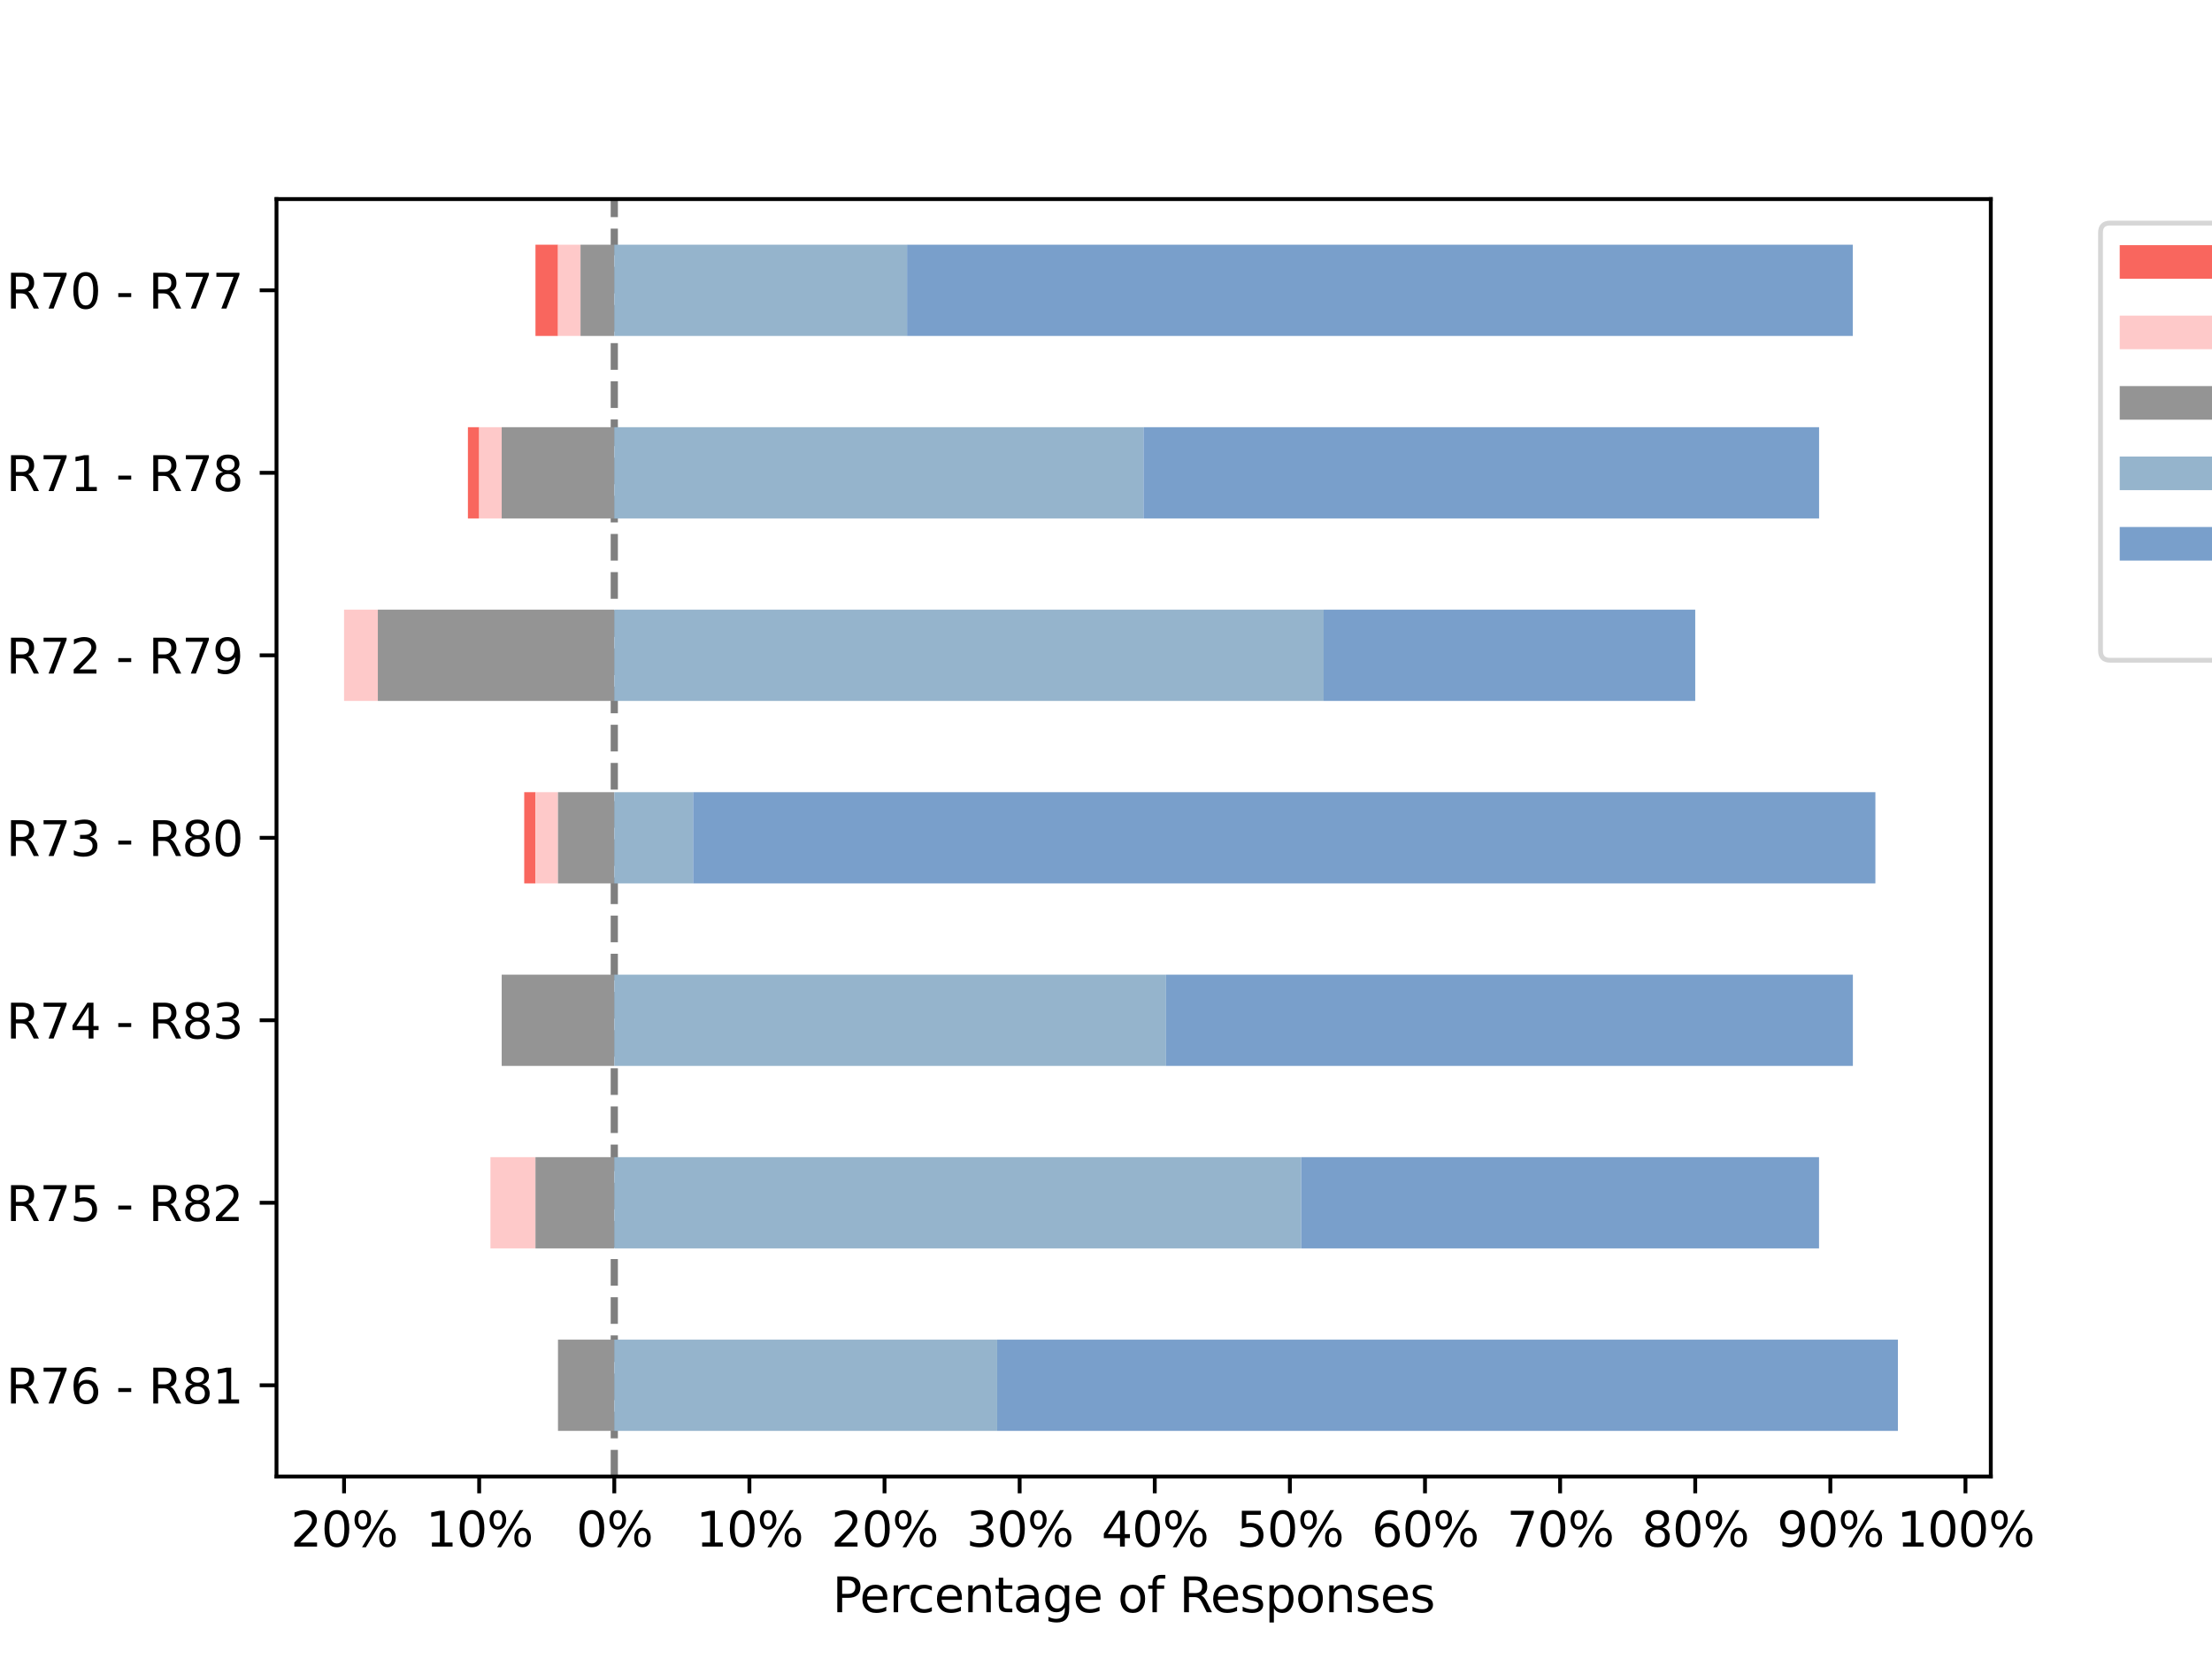 <?xml version="1.0" encoding="utf-8" standalone="no"?>
<!DOCTYPE svg PUBLIC "-//W3C//DTD SVG 1.1//EN"
  "http://www.w3.org/Graphics/SVG/1.1/DTD/svg11.dtd">
<svg height="345.6pt" version="1.1" viewBox="0 0 460.8 345.6" width="460.8pt" xmlns="http://www.w3.org/2000/svg" xmlns:xlink="http://www.w3.org/1999/xlink">
 <defs>
  <style type="text/css">*{stroke-linecap:butt;stroke-linejoin:round;}</style>
 </defs>
 <g id="figure_1">
  <g id="patch_1">
   <path d="M 0 345.6 
L 460.8 345.6 
L 460.8 0 
L 0 0 
z
" style="fill:#ffffff;"/>
  </g>
  <g id="axes_1">
   <g id="patch_2">
    <path d="M 57.6 307.584 
L 414.72 307.584 
L 414.72 41.472 
L 57.6 41.472 
z
" style="fill:#ffffff;"/>
   </g>
   <g id="line2d_1">
    <path clip-path="url(#p195a078271)" d="M 127.968 307.584 
L 127.968 41.472 
" style="fill:none;stroke:#000000;stroke-dasharray:5.55,2.4;stroke-dashoffset:0;stroke-opacity:0.5;stroke-width:1.5;"/>
   </g>
   <g id="patch_3">
    <path clip-path="url(#p195a078271)" d="M 57.6 298.08 
L 116.24 298.08 
L 116.24 279.072 
L 57.6 279.072 
z
" style="fill:#ffffff;"/>
   </g>
   <g id="patch_4">
    <path clip-path="url(#p195a078271)" d="M 57.6 260.064 
L 102.167 260.064 
L 102.167 241.056 
L 57.6 241.056 
z
" style="fill:#ffffff;"/>
   </g>
   <g id="patch_5">
    <path clip-path="url(#p195a078271)" d="M 57.6 222.048 
L 104.512 222.048 
L 104.512 203.04 
L 57.6 203.04 
z
" style="fill:#ffffff;"/>
   </g>
   <g id="patch_6">
    <path clip-path="url(#p195a078271)" d="M 57.6 184.032 
L 109.204 184.032 
L 109.204 165.024 
L 57.6 165.024 
z
" style="fill:#ffffff;"/>
   </g>
   <g id="patch_7">
    <path clip-path="url(#p195a078271)" d="M 57.6 146.016 
L 71.674 146.016 
L 71.674 127.008 
L 57.6 127.008 
z
" style="fill:#ffffff;"/>
   </g>
   <g id="patch_8">
    <path clip-path="url(#p195a078271)" d="M 57.6 108 
L 97.475 108 
L 97.475 88.992 
L 57.6 88.992 
z
" style="fill:#ffffff;"/>
   </g>
   <g id="patch_9">
    <path clip-path="url(#p195a078271)" d="M 57.6 69.984 
L 111.549 69.984 
L 111.549 50.976 
L 57.6 50.976 
z
" style="fill:#ffffff;"/>
   </g>
   <g id="patch_10">
    <path clip-path="url(#p195a078271)" d="M 57.6 298.08 
L 57.6 298.08 
L 57.6 279.072 
L 57.6 279.072 
z
" style="fill:#f9665e;"/>
   </g>
   <g id="patch_11">
    <path clip-path="url(#p195a078271)" d="M 57.6 260.064 
L 57.6 260.064 
L 57.6 241.056 
L 57.6 241.056 
z
" style="fill:#f9665e;"/>
   </g>
   <g id="patch_12">
    <path clip-path="url(#p195a078271)" d="M 57.6 222.048 
L 57.6 222.048 
L 57.6 203.04 
L 57.6 203.04 
z
" style="fill:#f9665e;"/>
   </g>
   <g id="patch_13">
    <path clip-path="url(#p195a078271)" d="M 109.204 184.032 
L 111.549 184.032 
L 111.549 165.024 
L 109.204 165.024 
z
" style="fill:#f9665e;"/>
   </g>
   <g id="patch_14">
    <path clip-path="url(#p195a078271)" d="M 57.6 146.016 
L 57.6 146.016 
L 57.6 127.008 
L 57.6 127.008 
z
" style="fill:#f9665e;"/>
   </g>
   <g id="patch_15">
    <path clip-path="url(#p195a078271)" d="M 97.475 108 
L 99.821 108 
L 99.821 88.992 
L 97.475 88.992 
z
" style="fill:#f9665e;"/>
   </g>
   <g id="patch_16">
    <path clip-path="url(#p195a078271)" d="M 111.549 69.984 
L 116.24 69.984 
L 116.24 50.976 
L 111.549 50.976 
z
" style="fill:#f9665e;"/>
   </g>
   <g id="patch_17">
    <path clip-path="url(#p195a078271)" d="M 57.6 298.08 
L 57.6 298.08 
L 57.6 279.072 
L 57.6 279.072 
z
" style="fill:#fec9c9;"/>
   </g>
   <g id="patch_18">
    <path clip-path="url(#p195a078271)" d="M 102.167 260.064 
L 111.549 260.064 
L 111.549 241.056 
L 102.167 241.056 
z
" style="fill:#fec9c9;"/>
   </g>
   <g id="patch_19">
    <path clip-path="url(#p195a078271)" d="M 57.6 222.048 
L 57.6 222.048 
L 57.6 203.04 
L 57.6 203.04 
z
" style="fill:#fec9c9;"/>
   </g>
   <g id="patch_20">
    <path clip-path="url(#p195a078271)" d="M 111.549 184.032 
L 116.24 184.032 
L 116.24 165.024 
L 111.549 165.024 
z
" style="fill:#fec9c9;"/>
   </g>
   <g id="patch_21">
    <path clip-path="url(#p195a078271)" d="M 71.674 146.016 
L 78.711 146.016 
L 78.711 127.008 
L 71.674 127.008 
z
" style="fill:#fec9c9;"/>
   </g>
   <g id="patch_22">
    <path clip-path="url(#p195a078271)" d="M 99.821 108 
L 104.512 108 
L 104.512 88.992 
L 99.821 88.992 
z
" style="fill:#fec9c9;"/>
   </g>
   <g id="patch_23">
    <path clip-path="url(#p195a078271)" d="M 116.24 69.984 
L 120.932 69.984 
L 120.932 50.976 
L 116.24 50.976 
z
" style="fill:#fec9c9;"/>
   </g>
   <g id="patch_24">
    <path clip-path="url(#p195a078271)" d="M 116.24 298.08 
L 127.968 298.08 
L 127.968 279.072 
L 116.24 279.072 
z
" style="fill:#949494;"/>
   </g>
   <g id="patch_25">
    <path clip-path="url(#p195a078271)" d="M 111.549 260.064 
L 127.968 260.064 
L 127.968 241.056 
L 111.549 241.056 
z
" style="fill:#949494;"/>
   </g>
   <g id="patch_26">
    <path clip-path="url(#p195a078271)" d="M 104.512 222.048 
L 127.968 222.048 
L 127.968 203.04 
L 104.512 203.04 
z
" style="fill:#949494;"/>
   </g>
   <g id="patch_27">
    <path clip-path="url(#p195a078271)" d="M 116.24 184.032 
L 127.968 184.032 
L 127.968 165.024 
L 116.24 165.024 
z
" style="fill:#949494;"/>
   </g>
   <g id="patch_28">
    <path clip-path="url(#p195a078271)" d="M 78.711 146.016 
L 127.968 146.016 
L 127.968 127.008 
L 78.711 127.008 
z
" style="fill:#949494;"/>
   </g>
   <g id="patch_29">
    <path clip-path="url(#p195a078271)" d="M 104.512 108 
L 127.968 108 
L 127.968 88.992 
L 104.512 88.992 
z
" style="fill:#949494;"/>
   </g>
   <g id="patch_30">
    <path clip-path="url(#p195a078271)" d="M 120.932 69.984 
L 127.968 69.984 
L 127.968 50.976 
L 120.932 50.976 
z
" style="fill:#949494;"/>
   </g>
   <g id="patch_31">
    <path clip-path="url(#p195a078271)" d="M 127.968 298.08 
L 207.719 298.08 
L 207.719 279.072 
L 127.968 279.072 
z
" style="fill:#95b4cc;"/>
   </g>
   <g id="patch_32">
    <path clip-path="url(#p195a078271)" d="M 127.968 260.064 
L 271.051 260.064 
L 271.051 241.056 
L 127.968 241.056 
z
" style="fill:#95b4cc;"/>
   </g>
   <g id="patch_33">
    <path clip-path="url(#p195a078271)" d="M 127.968 222.048 
L 242.904 222.048 
L 242.904 203.04 
L 127.968 203.04 
z
" style="fill:#95b4cc;"/>
   </g>
   <g id="patch_34">
    <path clip-path="url(#p195a078271)" d="M 127.968 184.032 
L 144.388 184.032 
L 144.388 165.024 
L 127.968 165.024 
z
" style="fill:#95b4cc;"/>
   </g>
   <g id="patch_35">
    <path clip-path="url(#p195a078271)" d="M 127.968 146.016 
L 275.742 146.016 
L 275.742 127.008 
L 127.968 127.008 
z
" style="fill:#95b4cc;"/>
   </g>
   <g id="patch_36">
    <path clip-path="url(#p195a078271)" d="M 127.968 108 
L 238.212 108 
L 238.212 88.992 
L 127.968 88.992 
z
" style="fill:#95b4cc;"/>
   </g>
   <g id="patch_37">
    <path clip-path="url(#p195a078271)" d="M 127.968 69.984 
L 188.954 69.984 
L 188.954 50.976 
L 127.968 50.976 
z
" style="fill:#95b4cc;"/>
   </g>
   <g id="patch_38">
    <path clip-path="url(#p195a078271)" d="M 207.719 298.08 
L 395.369 298.08 
L 395.369 279.072 
L 207.719 279.072 
z
" style="fill:#799fcb;"/>
   </g>
   <g id="patch_39">
    <path clip-path="url(#p195a078271)" d="M 271.051 260.064 
L 378.949 260.064 
L 378.949 241.056 
L 271.051 241.056 
z
" style="fill:#799fcb;"/>
   </g>
   <g id="patch_40">
    <path clip-path="url(#p195a078271)" d="M 242.904 222.048 
L 385.986 222.048 
L 385.986 203.04 
L 242.904 203.04 
z
" style="fill:#799fcb;"/>
   </g>
   <g id="patch_41">
    <path clip-path="url(#p195a078271)" d="M 144.388 184.032 
L 390.677 184.032 
L 390.677 165.024 
L 144.388 165.024 
z
" style="fill:#799fcb;"/>
   </g>
   <g id="patch_42">
    <path clip-path="url(#p195a078271)" d="M 275.742 146.016 
L 353.148 146.016 
L 353.148 127.008 
L 275.742 127.008 
z
" style="fill:#799fcb;"/>
   </g>
   <g id="patch_43">
    <path clip-path="url(#p195a078271)" d="M 238.212 108 
L 378.949 108 
L 378.949 88.992 
L 238.212 88.992 
z
" style="fill:#799fcb;"/>
   </g>
   <g id="patch_44">
    <path clip-path="url(#p195a078271)" d="M 188.954 69.984 
L 385.986 69.984 
L 385.986 50.976 
L 188.954 50.976 
z
" style="fill:#799fcb;"/>
   </g>
   <g id="patch_45">
    <path clip-path="url(#p195a078271)" d="M 395.369 298.08 
L 397.714 298.08 
L 397.714 279.072 
L 395.369 279.072 
z
" style="fill:#ffffff;"/>
   </g>
   <g id="patch_46">
    <path clip-path="url(#p195a078271)" d="M 378.949 260.064 
L 383.641 260.064 
L 383.641 241.056 
L 378.949 241.056 
z
" style="fill:#ffffff;"/>
   </g>
   <g id="patch_47">
    <path clip-path="url(#p195a078271)" d="M 57.6 222.048 
L 57.6 222.048 
L 57.6 203.04 
L 57.6 203.04 
z
" style="fill:#ffffff;"/>
   </g>
   <g id="patch_48">
    <path clip-path="url(#p195a078271)" d="M 57.6 184.032 
L 57.6 184.032 
L 57.6 165.024 
L 57.6 165.024 
z
" style="fill:#ffffff;"/>
   </g>
   <g id="patch_49">
    <path clip-path="url(#p195a078271)" d="M 57.6 146.016 
L 57.6 146.016 
L 57.6 127.008 
L 57.6 127.008 
z
" style="fill:#ffffff;"/>
   </g>
   <g id="patch_50">
    <path clip-path="url(#p195a078271)" d="M 57.6 108 
L 57.6 108 
L 57.6 88.992 
L 57.6 88.992 
z
" style="fill:#ffffff;"/>
   </g>
   <g id="patch_51">
    <path clip-path="url(#p195a078271)" d="M 385.986 69.984 
L 393.023 69.984 
L 393.023 50.976 
L 385.986 50.976 
z
" style="fill:#ffffff;"/>
   </g>
   <g id="matplotlib.axis_1">
    <g id="xtick_1">
     <g id="line2d_2">
      <defs>
       <path d="M 0 0 
L 0 3.5 
" id="mc975b53ed6" style="stroke:#000000;stroke-width:0.8;"/>
      </defs>
      <g>
       <use style="stroke:#000000;stroke-width:0.8;" x="127.968" xlink:href="#mc975b53ed6" y="307.584"/>
      </g>
     </g>
     <g id="text_1">
      <!-- 0% -->
      <g transform="translate(120.036 322.182)scale(0.1 -0.1)">
       <defs>
        <path d="M 2034 4250 
Q 1547 4250 1301 3770 
Q 1056 3291 1056 2328 
Q 1056 1369 1301 889 
Q 1547 409 2034 409 
Q 2525 409 2770 889 
Q 3016 1369 3016 2328 
Q 3016 3291 2770 3770 
Q 2525 4250 2034 4250 
z
M 2034 4750 
Q 2819 4750 3233 4129 
Q 3647 3509 3647 2328 
Q 3647 1150 3233 529 
Q 2819 -91 2034 -91 
Q 1250 -91 836 529 
Q 422 1150 422 2328 
Q 422 3509 836 4129 
Q 1250 4750 2034 4750 
z
" id="DejaVuSans-30" transform="scale(0.016)"/>
        <path d="M 4653 2053 
Q 4381 2053 4226 1822 
Q 4072 1591 4072 1178 
Q 4072 772 4226 539 
Q 4381 306 4653 306 
Q 4919 306 5073 539 
Q 5228 772 5228 1178 
Q 5228 1588 5073 1820 
Q 4919 2053 4653 2053 
z
M 4653 2450 
Q 5147 2450 5437 2106 
Q 5728 1763 5728 1178 
Q 5728 594 5436 251 
Q 5144 -91 4653 -91 
Q 4153 -91 3862 251 
Q 3572 594 3572 1178 
Q 3572 1766 3864 2108 
Q 4156 2450 4653 2450 
z
M 1428 4353 
Q 1159 4353 1004 4120 
Q 850 3888 850 3481 
Q 850 3069 1003 2837 
Q 1156 2606 1428 2606 
Q 1700 2606 1854 2837 
Q 2009 3069 2009 3481 
Q 2009 3884 1853 4118 
Q 1697 4353 1428 4353 
z
M 4250 4750 
L 4750 4750 
L 1831 -91 
L 1331 -91 
L 4250 4750 
z
M 1428 4750 
Q 1922 4750 2215 4408 
Q 2509 4066 2509 3481 
Q 2509 2891 2217 2550 
Q 1925 2209 1428 2209 
Q 931 2209 642 2551 
Q 353 2894 353 3481 
Q 353 4063 643 4406 
Q 934 4750 1428 4750 
z
" id="DejaVuSans-25" transform="scale(0.016)"/>
       </defs>
       <use xlink:href="#DejaVuSans-30"/>
       <use x="63.623" xlink:href="#DejaVuSans-25"/>
      </g>
     </g>
    </g>
    <g id="xtick_2">
     <g id="line2d_3">
      <g>
       <use style="stroke:#000000;stroke-width:0.8;" x="99.821" xlink:href="#mc975b53ed6" y="307.584"/>
      </g>
     </g>
     <g id="text_2">
      <!-- 10% -->
      <g transform="translate(88.708 322.182)scale(0.1 -0.1)">
       <defs>
        <path d="M 794 531 
L 1825 531 
L 1825 4091 
L 703 3866 
L 703 4441 
L 1819 4666 
L 2450 4666 
L 2450 531 
L 3481 531 
L 3481 0 
L 794 0 
L 794 531 
z
" id="DejaVuSans-31" transform="scale(0.016)"/>
       </defs>
       <use xlink:href="#DejaVuSans-31"/>
       <use x="63.623" xlink:href="#DejaVuSans-30"/>
       <use x="127.246" xlink:href="#DejaVuSans-25"/>
      </g>
     </g>
    </g>
    <g id="xtick_3">
     <g id="line2d_4">
      <g>
       <use style="stroke:#000000;stroke-width:0.8;" x="71.674" xlink:href="#mc975b53ed6" y="307.584"/>
      </g>
     </g>
     <g id="text_3">
      <!-- 20% -->
      <g transform="translate(60.56 322.182)scale(0.1 -0.1)">
       <defs>
        <path d="M 1228 531 
L 3431 531 
L 3431 0 
L 469 0 
L 469 531 
Q 828 903 1448 1529 
Q 2069 2156 2228 2338 
Q 2531 2678 2651 2914 
Q 2772 3150 2772 3378 
Q 2772 3750 2511 3984 
Q 2250 4219 1831 4219 
Q 1534 4219 1204 4116 
Q 875 4013 500 3803 
L 500 4441 
Q 881 4594 1212 4672 
Q 1544 4750 1819 4750 
Q 2544 4750 2975 4387 
Q 3406 4025 3406 3419 
Q 3406 3131 3298 2873 
Q 3191 2616 2906 2266 
Q 2828 2175 2409 1742 
Q 1991 1309 1228 531 
z
" id="DejaVuSans-32" transform="scale(0.016)"/>
       </defs>
       <use xlink:href="#DejaVuSans-32"/>
       <use x="63.623" xlink:href="#DejaVuSans-30"/>
       <use x="127.246" xlink:href="#DejaVuSans-25"/>
      </g>
     </g>
    </g>
    <g id="xtick_4">
     <g id="line2d_5">
      <g>
       <use style="stroke:#000000;stroke-width:0.8;" x="156.116" xlink:href="#mc975b53ed6" y="307.584"/>
      </g>
     </g>
     <g id="text_4">
      <!-- 10% -->
      <g transform="translate(145.003 322.182)scale(0.1 -0.1)">
       <use xlink:href="#DejaVuSans-31"/>
       <use x="63.623" xlink:href="#DejaVuSans-30"/>
       <use x="127.246" xlink:href="#DejaVuSans-25"/>
      </g>
     </g>
    </g>
    <g id="xtick_5">
     <g id="line2d_6">
      <g>
       <use style="stroke:#000000;stroke-width:0.8;" x="184.263" xlink:href="#mc975b53ed6" y="307.584"/>
      </g>
     </g>
     <g id="text_5">
      <!-- 20% -->
      <g transform="translate(173.15 322.182)scale(0.1 -0.1)">
       <use xlink:href="#DejaVuSans-32"/>
       <use x="63.623" xlink:href="#DejaVuSans-30"/>
       <use x="127.246" xlink:href="#DejaVuSans-25"/>
      </g>
     </g>
    </g>
    <g id="xtick_6">
     <g id="line2d_7">
      <g>
       <use style="stroke:#000000;stroke-width:0.8;" x="212.411" xlink:href="#mc975b53ed6" y="307.584"/>
      </g>
     </g>
     <g id="text_6">
      <!-- 30% -->
      <g transform="translate(201.297 322.182)scale(0.1 -0.1)">
       <defs>
        <path d="M 2597 2516 
Q 3050 2419 3304 2112 
Q 3559 1806 3559 1356 
Q 3559 666 3084 287 
Q 2609 -91 1734 -91 
Q 1441 -91 1130 -33 
Q 819 25 488 141 
L 488 750 
Q 750 597 1062 519 
Q 1375 441 1716 441 
Q 2309 441 2620 675 
Q 2931 909 2931 1356 
Q 2931 1769 2642 2001 
Q 2353 2234 1838 2234 
L 1294 2234 
L 1294 2753 
L 1863 2753 
Q 2328 2753 2575 2939 
Q 2822 3125 2822 3475 
Q 2822 3834 2567 4026 
Q 2313 4219 1838 4219 
Q 1578 4219 1281 4162 
Q 984 4106 628 3988 
L 628 4550 
Q 988 4650 1302 4700 
Q 1616 4750 1894 4750 
Q 2613 4750 3031 4423 
Q 3450 4097 3450 3541 
Q 3450 3153 3228 2886 
Q 3006 2619 2597 2516 
z
" id="DejaVuSans-33" transform="scale(0.016)"/>
       </defs>
       <use xlink:href="#DejaVuSans-33"/>
       <use x="63.623" xlink:href="#DejaVuSans-30"/>
       <use x="127.246" xlink:href="#DejaVuSans-25"/>
      </g>
     </g>
    </g>
    <g id="xtick_7">
     <g id="line2d_8">
      <g>
       <use style="stroke:#000000;stroke-width:0.8;" x="240.558" xlink:href="#mc975b53ed6" y="307.584"/>
      </g>
     </g>
     <g id="text_7">
      <!-- 40% -->
      <g transform="translate(229.445 322.182)scale(0.1 -0.1)">
       <defs>
        <path d="M 2419 4116 
L 825 1625 
L 2419 1625 
L 2419 4116 
z
M 2253 4666 
L 3047 4666 
L 3047 1625 
L 3713 1625 
L 3713 1100 
L 3047 1100 
L 3047 0 
L 2419 0 
L 2419 1100 
L 313 1100 
L 313 1709 
L 2253 4666 
z
" id="DejaVuSans-34" transform="scale(0.016)"/>
       </defs>
       <use xlink:href="#DejaVuSans-34"/>
       <use x="63.623" xlink:href="#DejaVuSans-30"/>
       <use x="127.246" xlink:href="#DejaVuSans-25"/>
      </g>
     </g>
    </g>
    <g id="xtick_8">
     <g id="line2d_9">
      <g>
       <use style="stroke:#000000;stroke-width:0.8;" x="268.705" xlink:href="#mc975b53ed6" y="307.584"/>
      </g>
     </g>
     <g id="text_8">
      <!-- 50% -->
      <g transform="translate(257.592 322.182)scale(0.1 -0.1)">
       <defs>
        <path d="M 691 4666 
L 3169 4666 
L 3169 4134 
L 1269 4134 
L 1269 2991 
Q 1406 3038 1543 3061 
Q 1681 3084 1819 3084 
Q 2600 3084 3056 2656 
Q 3513 2228 3513 1497 
Q 3513 744 3044 326 
Q 2575 -91 1722 -91 
Q 1428 -91 1123 -41 
Q 819 9 494 109 
L 494 744 
Q 775 591 1075 516 
Q 1375 441 1709 441 
Q 2250 441 2565 725 
Q 2881 1009 2881 1497 
Q 2881 1984 2565 2268 
Q 2250 2553 1709 2553 
Q 1456 2553 1204 2497 
Q 953 2441 691 2322 
L 691 4666 
z
" id="DejaVuSans-35" transform="scale(0.016)"/>
       </defs>
       <use xlink:href="#DejaVuSans-35"/>
       <use x="63.623" xlink:href="#DejaVuSans-30"/>
       <use x="127.246" xlink:href="#DejaVuSans-25"/>
      </g>
     </g>
    </g>
    <g id="xtick_9">
     <g id="line2d_10">
      <g>
       <use style="stroke:#000000;stroke-width:0.8;" x="296.853" xlink:href="#mc975b53ed6" y="307.584"/>
      </g>
     </g>
     <g id="text_9">
      <!-- 60% -->
      <g transform="translate(285.74 322.182)scale(0.1 -0.1)">
       <defs>
        <path d="M 2113 2584 
Q 1688 2584 1439 2293 
Q 1191 2003 1191 1497 
Q 1191 994 1439 701 
Q 1688 409 2113 409 
Q 2538 409 2786 701 
Q 3034 994 3034 1497 
Q 3034 2003 2786 2293 
Q 2538 2584 2113 2584 
z
M 3366 4563 
L 3366 3988 
Q 3128 4100 2886 4159 
Q 2644 4219 2406 4219 
Q 1781 4219 1451 3797 
Q 1122 3375 1075 2522 
Q 1259 2794 1537 2939 
Q 1816 3084 2150 3084 
Q 2853 3084 3261 2657 
Q 3669 2231 3669 1497 
Q 3669 778 3244 343 
Q 2819 -91 2113 -91 
Q 1303 -91 875 529 
Q 447 1150 447 2328 
Q 447 3434 972 4092 
Q 1497 4750 2381 4750 
Q 2619 4750 2861 4703 
Q 3103 4656 3366 4563 
z
" id="DejaVuSans-36" transform="scale(0.016)"/>
       </defs>
       <use xlink:href="#DejaVuSans-36"/>
       <use x="63.623" xlink:href="#DejaVuSans-30"/>
       <use x="127.246" xlink:href="#DejaVuSans-25"/>
      </g>
     </g>
    </g>
    <g id="xtick_10">
     <g id="line2d_11">
      <g>
       <use style="stroke:#000000;stroke-width:0.8;" x="325" xlink:href="#mc975b53ed6" y="307.584"/>
      </g>
     </g>
     <g id="text_10">
      <!-- 70% -->
      <g transform="translate(313.887 322.182)scale(0.1 -0.1)">
       <defs>
        <path d="M 525 4666 
L 3525 4666 
L 3525 4397 
L 1831 0 
L 1172 0 
L 2766 4134 
L 525 4134 
L 525 4666 
z
" id="DejaVuSans-37" transform="scale(0.016)"/>
       </defs>
       <use xlink:href="#DejaVuSans-37"/>
       <use x="63.623" xlink:href="#DejaVuSans-30"/>
       <use x="127.246" xlink:href="#DejaVuSans-25"/>
      </g>
     </g>
    </g>
    <g id="xtick_11">
     <g id="line2d_12">
      <g>
       <use style="stroke:#000000;stroke-width:0.8;" x="353.148" xlink:href="#mc975b53ed6" y="307.584"/>
      </g>
     </g>
     <g id="text_11">
      <!-- 80% -->
      <g transform="translate(342.034 322.182)scale(0.1 -0.1)">
       <defs>
        <path d="M 2034 2216 
Q 1584 2216 1326 1975 
Q 1069 1734 1069 1313 
Q 1069 891 1326 650 
Q 1584 409 2034 409 
Q 2484 409 2743 651 
Q 3003 894 3003 1313 
Q 3003 1734 2745 1975 
Q 2488 2216 2034 2216 
z
M 1403 2484 
Q 997 2584 770 2862 
Q 544 3141 544 3541 
Q 544 4100 942 4425 
Q 1341 4750 2034 4750 
Q 2731 4750 3128 4425 
Q 3525 4100 3525 3541 
Q 3525 3141 3298 2862 
Q 3072 2584 2669 2484 
Q 3125 2378 3379 2068 
Q 3634 1759 3634 1313 
Q 3634 634 3220 271 
Q 2806 -91 2034 -91 
Q 1263 -91 848 271 
Q 434 634 434 1313 
Q 434 1759 690 2068 
Q 947 2378 1403 2484 
z
M 1172 3481 
Q 1172 3119 1398 2916 
Q 1625 2713 2034 2713 
Q 2441 2713 2670 2916 
Q 2900 3119 2900 3481 
Q 2900 3844 2670 4047 
Q 2441 4250 2034 4250 
Q 1625 4250 1398 4047 
Q 1172 3844 1172 3481 
z
" id="DejaVuSans-38" transform="scale(0.016)"/>
       </defs>
       <use xlink:href="#DejaVuSans-38"/>
       <use x="63.623" xlink:href="#DejaVuSans-30"/>
       <use x="127.246" xlink:href="#DejaVuSans-25"/>
      </g>
     </g>
    </g>
    <g id="xtick_12">
     <g id="line2d_13">
      <g>
       <use style="stroke:#000000;stroke-width:0.8;" x="381.295" xlink:href="#mc975b53ed6" y="307.584"/>
      </g>
     </g>
     <g id="text_12">
      <!-- 90% -->
      <g transform="translate(370.182 322.182)scale(0.1 -0.1)">
       <defs>
        <path d="M 703 97 
L 703 672 
Q 941 559 1184 500 
Q 1428 441 1663 441 
Q 2288 441 2617 861 
Q 2947 1281 2994 2138 
Q 2813 1869 2534 1725 
Q 2256 1581 1919 1581 
Q 1219 1581 811 2004 
Q 403 2428 403 3163 
Q 403 3881 828 4315 
Q 1253 4750 1959 4750 
Q 2769 4750 3195 4129 
Q 3622 3509 3622 2328 
Q 3622 1225 3098 567 
Q 2575 -91 1691 -91 
Q 1453 -91 1209 -44 
Q 966 3 703 97 
z
M 1959 2075 
Q 2384 2075 2632 2365 
Q 2881 2656 2881 3163 
Q 2881 3666 2632 3958 
Q 2384 4250 1959 4250 
Q 1534 4250 1286 3958 
Q 1038 3666 1038 3163 
Q 1038 2656 1286 2365 
Q 1534 2075 1959 2075 
z
" id="DejaVuSans-39" transform="scale(0.016)"/>
       </defs>
       <use xlink:href="#DejaVuSans-39"/>
       <use x="63.623" xlink:href="#DejaVuSans-30"/>
       <use x="127.246" xlink:href="#DejaVuSans-25"/>
      </g>
     </g>
    </g>
    <g id="xtick_13">
     <g id="line2d_14">
      <g>
       <use style="stroke:#000000;stroke-width:0.8;" x="409.442" xlink:href="#mc975b53ed6" y="307.584"/>
      </g>
     </g>
     <g id="text_13">
      <!-- 100% -->
      <g transform="translate(395.148 322.182)scale(0.1 -0.1)">
       <use xlink:href="#DejaVuSans-31"/>
       <use x="63.623" xlink:href="#DejaVuSans-30"/>
       <use x="127.246" xlink:href="#DejaVuSans-30"/>
       <use x="190.869" xlink:href="#DejaVuSans-25"/>
      </g>
     </g>
    </g>
    <g id="text_14">
     <!-- Percentage of Responses -->
     <g transform="translate(173.421 335.861)scale(0.1 -0.1)">
      <defs>
       <path d="M 1259 4147 
L 1259 2394 
L 2053 2394 
Q 2494 2394 2734 2622 
Q 2975 2850 2975 3272 
Q 2975 3691 2734 3919 
Q 2494 4147 2053 4147 
L 1259 4147 
z
M 628 4666 
L 2053 4666 
Q 2838 4666 3239 4311 
Q 3641 3956 3641 3272 
Q 3641 2581 3239 2228 
Q 2838 1875 2053 1875 
L 1259 1875 
L 1259 0 
L 628 0 
L 628 4666 
z
" id="DejaVuSans-50" transform="scale(0.016)"/>
       <path d="M 3597 1894 
L 3597 1613 
L 953 1613 
Q 991 1019 1311 708 
Q 1631 397 2203 397 
Q 2534 397 2845 478 
Q 3156 559 3463 722 
L 3463 178 
Q 3153 47 2828 -22 
Q 2503 -91 2169 -91 
Q 1331 -91 842 396 
Q 353 884 353 1716 
Q 353 2575 817 3079 
Q 1281 3584 2069 3584 
Q 2775 3584 3186 3129 
Q 3597 2675 3597 1894 
z
M 3022 2063 
Q 3016 2534 2758 2815 
Q 2500 3097 2075 3097 
Q 1594 3097 1305 2825 
Q 1016 2553 972 2059 
L 3022 2063 
z
" id="DejaVuSans-65" transform="scale(0.016)"/>
       <path d="M 2631 2963 
Q 2534 3019 2420 3045 
Q 2306 3072 2169 3072 
Q 1681 3072 1420 2755 
Q 1159 2438 1159 1844 
L 1159 0 
L 581 0 
L 581 3500 
L 1159 3500 
L 1159 2956 
Q 1341 3275 1631 3429 
Q 1922 3584 2338 3584 
Q 2397 3584 2469 3576 
Q 2541 3569 2628 3553 
L 2631 2963 
z
" id="DejaVuSans-72" transform="scale(0.016)"/>
       <path d="M 3122 3366 
L 3122 2828 
Q 2878 2963 2633 3030 
Q 2388 3097 2138 3097 
Q 1578 3097 1268 2742 
Q 959 2388 959 1747 
Q 959 1106 1268 751 
Q 1578 397 2138 397 
Q 2388 397 2633 464 
Q 2878 531 3122 666 
L 3122 134 
Q 2881 22 2623 -34 
Q 2366 -91 2075 -91 
Q 1284 -91 818 406 
Q 353 903 353 1747 
Q 353 2603 823 3093 
Q 1294 3584 2113 3584 
Q 2378 3584 2631 3529 
Q 2884 3475 3122 3366 
z
" id="DejaVuSans-63" transform="scale(0.016)"/>
       <path d="M 3513 2113 
L 3513 0 
L 2938 0 
L 2938 2094 
Q 2938 2591 2744 2837 
Q 2550 3084 2163 3084 
Q 1697 3084 1428 2787 
Q 1159 2491 1159 1978 
L 1159 0 
L 581 0 
L 581 3500 
L 1159 3500 
L 1159 2956 
Q 1366 3272 1645 3428 
Q 1925 3584 2291 3584 
Q 2894 3584 3203 3211 
Q 3513 2838 3513 2113 
z
" id="DejaVuSans-6e" transform="scale(0.016)"/>
       <path d="M 1172 4494 
L 1172 3500 
L 2356 3500 
L 2356 3053 
L 1172 3053 
L 1172 1153 
Q 1172 725 1289 603 
Q 1406 481 1766 481 
L 2356 481 
L 2356 0 
L 1766 0 
Q 1100 0 847 248 
Q 594 497 594 1153 
L 594 3053 
L 172 3053 
L 172 3500 
L 594 3500 
L 594 4494 
L 1172 4494 
z
" id="DejaVuSans-74" transform="scale(0.016)"/>
       <path d="M 2194 1759 
Q 1497 1759 1228 1600 
Q 959 1441 959 1056 
Q 959 750 1161 570 
Q 1363 391 1709 391 
Q 2188 391 2477 730 
Q 2766 1069 2766 1631 
L 2766 1759 
L 2194 1759 
z
M 3341 1997 
L 3341 0 
L 2766 0 
L 2766 531 
Q 2569 213 2275 61 
Q 1981 -91 1556 -91 
Q 1019 -91 701 211 
Q 384 513 384 1019 
Q 384 1609 779 1909 
Q 1175 2209 1959 2209 
L 2766 2209 
L 2766 2266 
Q 2766 2663 2505 2880 
Q 2244 3097 1772 3097 
Q 1472 3097 1187 3025 
Q 903 2953 641 2809 
L 641 3341 
Q 956 3463 1253 3523 
Q 1550 3584 1831 3584 
Q 2591 3584 2966 3190 
Q 3341 2797 3341 1997 
z
" id="DejaVuSans-61" transform="scale(0.016)"/>
       <path d="M 2906 1791 
Q 2906 2416 2648 2759 
Q 2391 3103 1925 3103 
Q 1463 3103 1205 2759 
Q 947 2416 947 1791 
Q 947 1169 1205 825 
Q 1463 481 1925 481 
Q 2391 481 2648 825 
Q 2906 1169 2906 1791 
z
M 3481 434 
Q 3481 -459 3084 -895 
Q 2688 -1331 1869 -1331 
Q 1566 -1331 1297 -1286 
Q 1028 -1241 775 -1147 
L 775 -588 
Q 1028 -725 1275 -790 
Q 1522 -856 1778 -856 
Q 2344 -856 2625 -561 
Q 2906 -266 2906 331 
L 2906 616 
Q 2728 306 2450 153 
Q 2172 0 1784 0 
Q 1141 0 747 490 
Q 353 981 353 1791 
Q 353 2603 747 3093 
Q 1141 3584 1784 3584 
Q 2172 3584 2450 3431 
Q 2728 3278 2906 2969 
L 2906 3500 
L 3481 3500 
L 3481 434 
z
" id="DejaVuSans-67" transform="scale(0.016)"/>
       <path id="DejaVuSans-20" transform="scale(0.016)"/>
       <path d="M 1959 3097 
Q 1497 3097 1228 2736 
Q 959 2375 959 1747 
Q 959 1119 1226 758 
Q 1494 397 1959 397 
Q 2419 397 2687 759 
Q 2956 1122 2956 1747 
Q 2956 2369 2687 2733 
Q 2419 3097 1959 3097 
z
M 1959 3584 
Q 2709 3584 3137 3096 
Q 3566 2609 3566 1747 
Q 3566 888 3137 398 
Q 2709 -91 1959 -91 
Q 1206 -91 779 398 
Q 353 888 353 1747 
Q 353 2609 779 3096 
Q 1206 3584 1959 3584 
z
" id="DejaVuSans-6f" transform="scale(0.016)"/>
       <path d="M 2375 4863 
L 2375 4384 
L 1825 4384 
Q 1516 4384 1395 4259 
Q 1275 4134 1275 3809 
L 1275 3500 
L 2222 3500 
L 2222 3053 
L 1275 3053 
L 1275 0 
L 697 0 
L 697 3053 
L 147 3053 
L 147 3500 
L 697 3500 
L 697 3744 
Q 697 4328 969 4595 
Q 1241 4863 1831 4863 
L 2375 4863 
z
" id="DejaVuSans-66" transform="scale(0.016)"/>
       <path d="M 2841 2188 
Q 3044 2119 3236 1894 
Q 3428 1669 3622 1275 
L 4263 0 
L 3584 0 
L 2988 1197 
Q 2756 1666 2539 1819 
Q 2322 1972 1947 1972 
L 1259 1972 
L 1259 0 
L 628 0 
L 628 4666 
L 2053 4666 
Q 2853 4666 3247 4331 
Q 3641 3997 3641 3322 
Q 3641 2881 3436 2590 
Q 3231 2300 2841 2188 
z
M 1259 4147 
L 1259 2491 
L 2053 2491 
Q 2509 2491 2742 2702 
Q 2975 2913 2975 3322 
Q 2975 3731 2742 3939 
Q 2509 4147 2053 4147 
L 1259 4147 
z
" id="DejaVuSans-52" transform="scale(0.016)"/>
       <path d="M 2834 3397 
L 2834 2853 
Q 2591 2978 2328 3040 
Q 2066 3103 1784 3103 
Q 1356 3103 1142 2972 
Q 928 2841 928 2578 
Q 928 2378 1081 2264 
Q 1234 2150 1697 2047 
L 1894 2003 
Q 2506 1872 2764 1633 
Q 3022 1394 3022 966 
Q 3022 478 2636 193 
Q 2250 -91 1575 -91 
Q 1294 -91 989 -36 
Q 684 19 347 128 
L 347 722 
Q 666 556 975 473 
Q 1284 391 1588 391 
Q 1994 391 2212 530 
Q 2431 669 2431 922 
Q 2431 1156 2273 1281 
Q 2116 1406 1581 1522 
L 1381 1569 
Q 847 1681 609 1914 
Q 372 2147 372 2553 
Q 372 3047 722 3315 
Q 1072 3584 1716 3584 
Q 2034 3584 2315 3537 
Q 2597 3491 2834 3397 
z
" id="DejaVuSans-73" transform="scale(0.016)"/>
       <path d="M 1159 525 
L 1159 -1331 
L 581 -1331 
L 581 3500 
L 1159 3500 
L 1159 2969 
Q 1341 3281 1617 3432 
Q 1894 3584 2278 3584 
Q 2916 3584 3314 3078 
Q 3713 2572 3713 1747 
Q 3713 922 3314 415 
Q 2916 -91 2278 -91 
Q 1894 -91 1617 61 
Q 1341 213 1159 525 
z
M 3116 1747 
Q 3116 2381 2855 2742 
Q 2594 3103 2138 3103 
Q 1681 3103 1420 2742 
Q 1159 2381 1159 1747 
Q 1159 1113 1420 752 
Q 1681 391 2138 391 
Q 2594 391 2855 752 
Q 3116 1113 3116 1747 
z
" id="DejaVuSans-70" transform="scale(0.016)"/>
      </defs>
      <use xlink:href="#DejaVuSans-50"/>
      <use x="56.678" xlink:href="#DejaVuSans-65"/>
      <use x="118.201" xlink:href="#DejaVuSans-72"/>
      <use x="157.064" xlink:href="#DejaVuSans-63"/>
      <use x="212.045" xlink:href="#DejaVuSans-65"/>
      <use x="273.568" xlink:href="#DejaVuSans-6e"/>
      <use x="336.947" xlink:href="#DejaVuSans-74"/>
      <use x="376.156" xlink:href="#DejaVuSans-61"/>
      <use x="437.436" xlink:href="#DejaVuSans-67"/>
      <use x="500.912" xlink:href="#DejaVuSans-65"/>
      <use x="562.436" xlink:href="#DejaVuSans-20"/>
      <use x="594.223" xlink:href="#DejaVuSans-6f"/>
      <use x="655.404" xlink:href="#DejaVuSans-66"/>
      <use x="690.609" xlink:href="#DejaVuSans-20"/>
      <use x="722.396" xlink:href="#DejaVuSans-52"/>
      <use x="787.379" xlink:href="#DejaVuSans-65"/>
      <use x="848.902" xlink:href="#DejaVuSans-73"/>
      <use x="901.002" xlink:href="#DejaVuSans-70"/>
      <use x="964.479" xlink:href="#DejaVuSans-6f"/>
      <use x="1025.66" xlink:href="#DejaVuSans-6e"/>
      <use x="1089.039" xlink:href="#DejaVuSans-73"/>
      <use x="1141.139" xlink:href="#DejaVuSans-65"/>
      <use x="1202.662" xlink:href="#DejaVuSans-73"/>
     </g>
    </g>
   </g>
   <g id="matplotlib.axis_2">
    <g id="ytick_1">
     <g id="line2d_15">
      <defs>
       <path d="M 0 0 
L -3.5 0 
" id="mf1f3313acb" style="stroke:#000000;stroke-width:0.8;"/>
      </defs>
      <g>
       <use style="stroke:#000000;stroke-width:0.8;" x="57.6" xlink:href="#mf1f3313acb" y="288.576"/>
      </g>
     </g>
     <g id="text_15">
      <!-- R76 - R81 -->
      <g transform="translate(1.289 292.375)scale(0.1 -0.1)">
       <defs>
        <path d="M 313 2009 
L 1997 2009 
L 1997 1497 
L 313 1497 
L 313 2009 
z
" id="DejaVuSans-2d" transform="scale(0.016)"/>
       </defs>
       <use xlink:href="#DejaVuSans-52"/>
       <use x="69.482" xlink:href="#DejaVuSans-37"/>
       <use x="133.105" xlink:href="#DejaVuSans-36"/>
       <use x="196.729" xlink:href="#DejaVuSans-20"/>
       <use x="228.516" xlink:href="#DejaVuSans-2d"/>
       <use x="264.6" xlink:href="#DejaVuSans-20"/>
       <use x="296.387" xlink:href="#DejaVuSans-52"/>
       <use x="365.869" xlink:href="#DejaVuSans-38"/>
       <use x="429.492" xlink:href="#DejaVuSans-31"/>
      </g>
     </g>
    </g>
    <g id="ytick_2">
     <g id="line2d_16">
      <g>
       <use style="stroke:#000000;stroke-width:0.8;" x="57.6" xlink:href="#mf1f3313acb" y="250.56"/>
      </g>
     </g>
     <g id="text_16">
      <!-- R75 - R82 -->
      <g transform="translate(1.289 254.359)scale(0.1 -0.1)">
       <use xlink:href="#DejaVuSans-52"/>
       <use x="69.482" xlink:href="#DejaVuSans-37"/>
       <use x="133.105" xlink:href="#DejaVuSans-35"/>
       <use x="196.729" xlink:href="#DejaVuSans-20"/>
       <use x="228.516" xlink:href="#DejaVuSans-2d"/>
       <use x="264.6" xlink:href="#DejaVuSans-20"/>
       <use x="296.387" xlink:href="#DejaVuSans-52"/>
       <use x="365.869" xlink:href="#DejaVuSans-38"/>
       <use x="429.492" xlink:href="#DejaVuSans-32"/>
      </g>
     </g>
    </g>
    <g id="ytick_3">
     <g id="line2d_17">
      <g>
       <use style="stroke:#000000;stroke-width:0.8;" x="57.6" xlink:href="#mf1f3313acb" y="212.544"/>
      </g>
     </g>
     <g id="text_17">
      <!-- R74 - R83 -->
      <g transform="translate(1.289 216.343)scale(0.1 -0.1)">
       <use xlink:href="#DejaVuSans-52"/>
       <use x="69.482" xlink:href="#DejaVuSans-37"/>
       <use x="133.105" xlink:href="#DejaVuSans-34"/>
       <use x="196.729" xlink:href="#DejaVuSans-20"/>
       <use x="228.516" xlink:href="#DejaVuSans-2d"/>
       <use x="264.6" xlink:href="#DejaVuSans-20"/>
       <use x="296.387" xlink:href="#DejaVuSans-52"/>
       <use x="365.869" xlink:href="#DejaVuSans-38"/>
       <use x="429.492" xlink:href="#DejaVuSans-33"/>
      </g>
     </g>
    </g>
    <g id="ytick_4">
     <g id="line2d_18">
      <g>
       <use style="stroke:#000000;stroke-width:0.8;" x="57.6" xlink:href="#mf1f3313acb" y="174.528"/>
      </g>
     </g>
     <g id="text_18">
      <!-- R73 - R80 -->
      <g transform="translate(1.289 178.327)scale(0.1 -0.1)">
       <use xlink:href="#DejaVuSans-52"/>
       <use x="69.482" xlink:href="#DejaVuSans-37"/>
       <use x="133.105" xlink:href="#DejaVuSans-33"/>
       <use x="196.729" xlink:href="#DejaVuSans-20"/>
       <use x="228.516" xlink:href="#DejaVuSans-2d"/>
       <use x="264.6" xlink:href="#DejaVuSans-20"/>
       <use x="296.387" xlink:href="#DejaVuSans-52"/>
       <use x="365.869" xlink:href="#DejaVuSans-38"/>
       <use x="429.492" xlink:href="#DejaVuSans-30"/>
      </g>
     </g>
    </g>
    <g id="ytick_5">
     <g id="line2d_19">
      <g>
       <use style="stroke:#000000;stroke-width:0.8;" x="57.6" xlink:href="#mf1f3313acb" y="136.512"/>
      </g>
     </g>
     <g id="text_19">
      <!-- R72 - R79 -->
      <g transform="translate(1.289 140.311)scale(0.1 -0.1)">
       <use xlink:href="#DejaVuSans-52"/>
       <use x="69.482" xlink:href="#DejaVuSans-37"/>
       <use x="133.105" xlink:href="#DejaVuSans-32"/>
       <use x="196.729" xlink:href="#DejaVuSans-20"/>
       <use x="228.516" xlink:href="#DejaVuSans-2d"/>
       <use x="264.6" xlink:href="#DejaVuSans-20"/>
       <use x="296.387" xlink:href="#DejaVuSans-52"/>
       <use x="365.869" xlink:href="#DejaVuSans-37"/>
       <use x="429.492" xlink:href="#DejaVuSans-39"/>
      </g>
     </g>
    </g>
    <g id="ytick_6">
     <g id="line2d_20">
      <g>
       <use style="stroke:#000000;stroke-width:0.8;" x="57.6" xlink:href="#mf1f3313acb" y="98.496"/>
      </g>
     </g>
     <g id="text_20">
      <!-- R71 - R78 -->
      <g transform="translate(1.289 102.295)scale(0.1 -0.1)">
       <use xlink:href="#DejaVuSans-52"/>
       <use x="69.482" xlink:href="#DejaVuSans-37"/>
       <use x="133.105" xlink:href="#DejaVuSans-31"/>
       <use x="196.729" xlink:href="#DejaVuSans-20"/>
       <use x="228.516" xlink:href="#DejaVuSans-2d"/>
       <use x="264.6" xlink:href="#DejaVuSans-20"/>
       <use x="296.387" xlink:href="#DejaVuSans-52"/>
       <use x="365.869" xlink:href="#DejaVuSans-37"/>
       <use x="429.492" xlink:href="#DejaVuSans-38"/>
      </g>
     </g>
    </g>
    <g id="ytick_7">
     <g id="line2d_21">
      <g>
       <use style="stroke:#000000;stroke-width:0.8;" x="57.6" xlink:href="#mf1f3313acb" y="60.48"/>
      </g>
     </g>
     <g id="text_21">
      <!-- R70 - R77 -->
      <g transform="translate(1.289 64.279)scale(0.1 -0.1)">
       <use xlink:href="#DejaVuSans-52"/>
       <use x="69.482" xlink:href="#DejaVuSans-37"/>
       <use x="133.105" xlink:href="#DejaVuSans-30"/>
       <use x="196.729" xlink:href="#DejaVuSans-20"/>
       <use x="228.516" xlink:href="#DejaVuSans-2d"/>
       <use x="264.6" xlink:href="#DejaVuSans-20"/>
       <use x="296.387" xlink:href="#DejaVuSans-52"/>
       <use x="365.869" xlink:href="#DejaVuSans-37"/>
       <use x="429.492" xlink:href="#DejaVuSans-37"/>
      </g>
     </g>
    </g>
   </g>
   <g id="patch_52">
    <path d="M 57.6 307.584 
L 57.6 41.472 
" style="fill:none;stroke:#000000;stroke-linecap:square;stroke-linejoin:miter;stroke-width:0.8;"/>
   </g>
   <g id="patch_53">
    <path d="M 414.72 307.584 
L 414.72 41.472 
" style="fill:none;stroke:#000000;stroke-linecap:square;stroke-linejoin:miter;stroke-width:0.8;"/>
   </g>
   <g id="patch_54">
    <path d="M 57.6 307.584 
L 414.72 307.584 
" style="fill:none;stroke:#000000;stroke-linecap:square;stroke-linejoin:miter;stroke-width:0.8;"/>
   </g>
   <g id="patch_55">
    <path d="M 57.6 41.472 
L 414.72 41.472 
" style="fill:none;stroke:#000000;stroke-linecap:square;stroke-linejoin:miter;stroke-width:0.8;"/>
   </g>
   <g id="legend_1">
    <g id="patch_56">
     <path d="M 439.576 137.541 
L 606.285 137.541 
Q 608.285 137.541 608.285 135.541 
L 608.285 48.472 
Q 608.285 46.472 606.285 46.472 
L 439.576 46.472 
Q 437.576 46.472 437.576 48.472 
L 437.576 135.541 
Q 437.576 137.541 439.576 137.541 
z
" style="fill:#ffffff;opacity:0.8;stroke:#cccccc;stroke-linejoin:miter;"/>
    </g>
    <g id="patch_57">
     <path d="M 441.576 58.07 
L 461.576 58.07 
L 461.576 51.07 
L 441.576 51.07 
z
" style="fill:#f9665e;"/>
    </g>
    <g id="text_22">
     <!-- Strongly disagree -->
     <g transform="translate(469.576 58.07)scale(0.1 -0.1)">
      <defs>
       <path d="M 3425 4513 
L 3425 3897 
Q 3066 4069 2747 4153 
Q 2428 4238 2131 4238 
Q 1616 4238 1336 4038 
Q 1056 3838 1056 3469 
Q 1056 3159 1242 3001 
Q 1428 2844 1947 2747 
L 2328 2669 
Q 3034 2534 3370 2195 
Q 3706 1856 3706 1288 
Q 3706 609 3251 259 
Q 2797 -91 1919 -91 
Q 1588 -91 1214 -16 
Q 841 59 441 206 
L 441 856 
Q 825 641 1194 531 
Q 1563 422 1919 422 
Q 2459 422 2753 634 
Q 3047 847 3047 1241 
Q 3047 1584 2836 1778 
Q 2625 1972 2144 2069 
L 1759 2144 
Q 1053 2284 737 2584 
Q 422 2884 422 3419 
Q 422 4038 858 4394 
Q 1294 4750 2059 4750 
Q 2388 4750 2728 4690 
Q 3069 4631 3425 4513 
z
" id="DejaVuSans-53" transform="scale(0.016)"/>
       <path d="M 603 4863 
L 1178 4863 
L 1178 0 
L 603 0 
L 603 4863 
z
" id="DejaVuSans-6c" transform="scale(0.016)"/>
       <path d="M 2059 -325 
Q 1816 -950 1584 -1140 
Q 1353 -1331 966 -1331 
L 506 -1331 
L 506 -850 
L 844 -850 
Q 1081 -850 1212 -737 
Q 1344 -625 1503 -206 
L 1606 56 
L 191 3500 
L 800 3500 
L 1894 763 
L 2988 3500 
L 3597 3500 
L 2059 -325 
z
" id="DejaVuSans-79" transform="scale(0.016)"/>
       <path d="M 2906 2969 
L 2906 4863 
L 3481 4863 
L 3481 0 
L 2906 0 
L 2906 525 
Q 2725 213 2448 61 
Q 2172 -91 1784 -91 
Q 1150 -91 751 415 
Q 353 922 353 1747 
Q 353 2572 751 3078 
Q 1150 3584 1784 3584 
Q 2172 3584 2448 3432 
Q 2725 3281 2906 2969 
z
M 947 1747 
Q 947 1113 1208 752 
Q 1469 391 1925 391 
Q 2381 391 2643 752 
Q 2906 1113 2906 1747 
Q 2906 2381 2643 2742 
Q 2381 3103 1925 3103 
Q 1469 3103 1208 2742 
Q 947 2381 947 1747 
z
" id="DejaVuSans-64" transform="scale(0.016)"/>
       <path d="M 603 3500 
L 1178 3500 
L 1178 0 
L 603 0 
L 603 3500 
z
M 603 4863 
L 1178 4863 
L 1178 4134 
L 603 4134 
L 603 4863 
z
" id="DejaVuSans-69" transform="scale(0.016)"/>
      </defs>
      <use xlink:href="#DejaVuSans-53"/>
      <use x="63.477" xlink:href="#DejaVuSans-74"/>
      <use x="102.686" xlink:href="#DejaVuSans-72"/>
      <use x="141.549" xlink:href="#DejaVuSans-6f"/>
      <use x="202.73" xlink:href="#DejaVuSans-6e"/>
      <use x="266.109" xlink:href="#DejaVuSans-67"/>
      <use x="329.586" xlink:href="#DejaVuSans-6c"/>
      <use x="357.369" xlink:href="#DejaVuSans-79"/>
      <use x="416.549" xlink:href="#DejaVuSans-20"/>
      <use x="448.336" xlink:href="#DejaVuSans-64"/>
      <use x="511.812" xlink:href="#DejaVuSans-69"/>
      <use x="539.596" xlink:href="#DejaVuSans-73"/>
      <use x="591.695" xlink:href="#DejaVuSans-61"/>
      <use x="652.975" xlink:href="#DejaVuSans-67"/>
      <use x="716.451" xlink:href="#DejaVuSans-72"/>
      <use x="755.314" xlink:href="#DejaVuSans-65"/>
      <use x="816.838" xlink:href="#DejaVuSans-65"/>
     </g>
    </g>
    <g id="patch_58">
     <path d="M 441.576 72.749 
L 461.576 72.749 
L 461.576 65.749 
L 441.576 65.749 
z
" style="fill:#fec9c9;"/>
    </g>
    <g id="text_23">
     <!-- Disagree -->
     <g transform="translate(469.576 72.749)scale(0.1 -0.1)">
      <defs>
       <path d="M 1259 4147 
L 1259 519 
L 2022 519 
Q 2988 519 3436 956 
Q 3884 1394 3884 2338 
Q 3884 3275 3436 3711 
Q 2988 4147 2022 4147 
L 1259 4147 
z
M 628 4666 
L 1925 4666 
Q 3281 4666 3915 4102 
Q 4550 3538 4550 2338 
Q 4550 1131 3912 565 
Q 3275 0 1925 0 
L 628 0 
L 628 4666 
z
" id="DejaVuSans-44" transform="scale(0.016)"/>
      </defs>
      <use xlink:href="#DejaVuSans-44"/>
      <use x="77.002" xlink:href="#DejaVuSans-69"/>
      <use x="104.785" xlink:href="#DejaVuSans-73"/>
      <use x="156.885" xlink:href="#DejaVuSans-61"/>
      <use x="218.164" xlink:href="#DejaVuSans-67"/>
      <use x="281.641" xlink:href="#DejaVuSans-72"/>
      <use x="320.504" xlink:href="#DejaVuSans-65"/>
      <use x="382.027" xlink:href="#DejaVuSans-65"/>
     </g>
    </g>
    <g id="patch_59">
     <path d="M 441.576 87.427 
L 461.576 87.427 
L 461.576 80.427 
L 441.576 80.427 
z
" style="fill:#949494;"/>
    </g>
    <g id="text_24">
     <!-- Neither agree nor disagree -->
     <g transform="translate(469.576 87.427)scale(0.1 -0.1)">
      <defs>
       <path d="M 628 4666 
L 1478 4666 
L 3547 763 
L 3547 4666 
L 4159 4666 
L 4159 0 
L 3309 0 
L 1241 3903 
L 1241 0 
L 628 0 
L 628 4666 
z
" id="DejaVuSans-4e" transform="scale(0.016)"/>
       <path d="M 3513 2113 
L 3513 0 
L 2938 0 
L 2938 2094 
Q 2938 2591 2744 2837 
Q 2550 3084 2163 3084 
Q 1697 3084 1428 2787 
Q 1159 2491 1159 1978 
L 1159 0 
L 581 0 
L 581 4863 
L 1159 4863 
L 1159 2956 
Q 1366 3272 1645 3428 
Q 1925 3584 2291 3584 
Q 2894 3584 3203 3211 
Q 3513 2838 3513 2113 
z
" id="DejaVuSans-68" transform="scale(0.016)"/>
      </defs>
      <use xlink:href="#DejaVuSans-4e"/>
      <use x="74.805" xlink:href="#DejaVuSans-65"/>
      <use x="136.328" xlink:href="#DejaVuSans-69"/>
      <use x="164.111" xlink:href="#DejaVuSans-74"/>
      <use x="203.32" xlink:href="#DejaVuSans-68"/>
      <use x="266.699" xlink:href="#DejaVuSans-65"/>
      <use x="328.223" xlink:href="#DejaVuSans-72"/>
      <use x="369.336" xlink:href="#DejaVuSans-20"/>
      <use x="401.123" xlink:href="#DejaVuSans-61"/>
      <use x="462.402" xlink:href="#DejaVuSans-67"/>
      <use x="525.879" xlink:href="#DejaVuSans-72"/>
      <use x="564.742" xlink:href="#DejaVuSans-65"/>
      <use x="626.266" xlink:href="#DejaVuSans-65"/>
      <use x="687.789" xlink:href="#DejaVuSans-20"/>
      <use x="719.576" xlink:href="#DejaVuSans-6e"/>
      <use x="782.955" xlink:href="#DejaVuSans-6f"/>
      <use x="844.137" xlink:href="#DejaVuSans-72"/>
      <use x="885.25" xlink:href="#DejaVuSans-20"/>
      <use x="917.037" xlink:href="#DejaVuSans-64"/>
      <use x="980.514" xlink:href="#DejaVuSans-69"/>
      <use x="1008.297" xlink:href="#DejaVuSans-73"/>
      <use x="1060.396" xlink:href="#DejaVuSans-61"/>
      <use x="1121.676" xlink:href="#DejaVuSans-67"/>
      <use x="1185.152" xlink:href="#DejaVuSans-72"/>
      <use x="1224.016" xlink:href="#DejaVuSans-65"/>
      <use x="1285.539" xlink:href="#DejaVuSans-65"/>
     </g>
    </g>
    <g id="patch_60">
     <path d="M 441.576 102.105 
L 461.576 102.105 
L 461.576 95.105 
L 441.576 95.105 
z
" style="fill:#95b4cc;"/>
    </g>
    <g id="text_25">
     <!-- Agree -->
     <g transform="translate(469.576 102.105)scale(0.1 -0.1)">
      <defs>
       <path d="M 2188 4044 
L 1331 1722 
L 3047 1722 
L 2188 4044 
z
M 1831 4666 
L 2547 4666 
L 4325 0 
L 3669 0 
L 3244 1197 
L 1141 1197 
L 716 0 
L 50 0 
L 1831 4666 
z
" id="DejaVuSans-41" transform="scale(0.016)"/>
      </defs>
      <use xlink:href="#DejaVuSans-41"/>
      <use x="68.408" xlink:href="#DejaVuSans-67"/>
      <use x="131.885" xlink:href="#DejaVuSans-72"/>
      <use x="170.748" xlink:href="#DejaVuSans-65"/>
      <use x="232.271" xlink:href="#DejaVuSans-65"/>
     </g>
    </g>
    <g id="patch_61">
     <path d="M 441.576 116.783 
L 461.576 116.783 
L 461.576 109.783 
L 441.576 109.783 
z
" style="fill:#799fcb;"/>
    </g>
    <g id="text_26">
     <!-- Strongly agree -->
     <g transform="translate(469.576 116.783)scale(0.1 -0.1)">
      <use xlink:href="#DejaVuSans-53"/>
      <use x="63.477" xlink:href="#DejaVuSans-74"/>
      <use x="102.686" xlink:href="#DejaVuSans-72"/>
      <use x="141.549" xlink:href="#DejaVuSans-6f"/>
      <use x="202.73" xlink:href="#DejaVuSans-6e"/>
      <use x="266.109" xlink:href="#DejaVuSans-67"/>
      <use x="329.586" xlink:href="#DejaVuSans-6c"/>
      <use x="357.369" xlink:href="#DejaVuSans-79"/>
      <use x="416.549" xlink:href="#DejaVuSans-20"/>
      <use x="448.336" xlink:href="#DejaVuSans-61"/>
      <use x="509.615" xlink:href="#DejaVuSans-67"/>
      <use x="573.092" xlink:href="#DejaVuSans-72"/>
      <use x="611.955" xlink:href="#DejaVuSans-65"/>
      <use x="673.479" xlink:href="#DejaVuSans-65"/>
     </g>
    </g>
    <g id="patch_62">
     <path d="M 441.576 131.461 
L 461.576 131.461 
L 461.576 124.461 
L 441.576 124.461 
z
" style="fill:#ffffff;"/>
    </g>
    <g id="text_27">
     <!-- None -->
     <g transform="translate(469.576 131.461)scale(0.1 -0.1)">
      <use xlink:href="#DejaVuSans-4e"/>
      <use x="74.805" xlink:href="#DejaVuSans-6f"/>
      <use x="135.986" xlink:href="#DejaVuSans-6e"/>
      <use x="199.365" xlink:href="#DejaVuSans-65"/>
     </g>
    </g>
   </g>
  </g>
 </g>
 <defs>
  <clipPath id="p195a078271">
   <rect height="266.112" width="357.12" x="57.6" y="41.472"/>
  </clipPath>
 </defs>
</svg>
